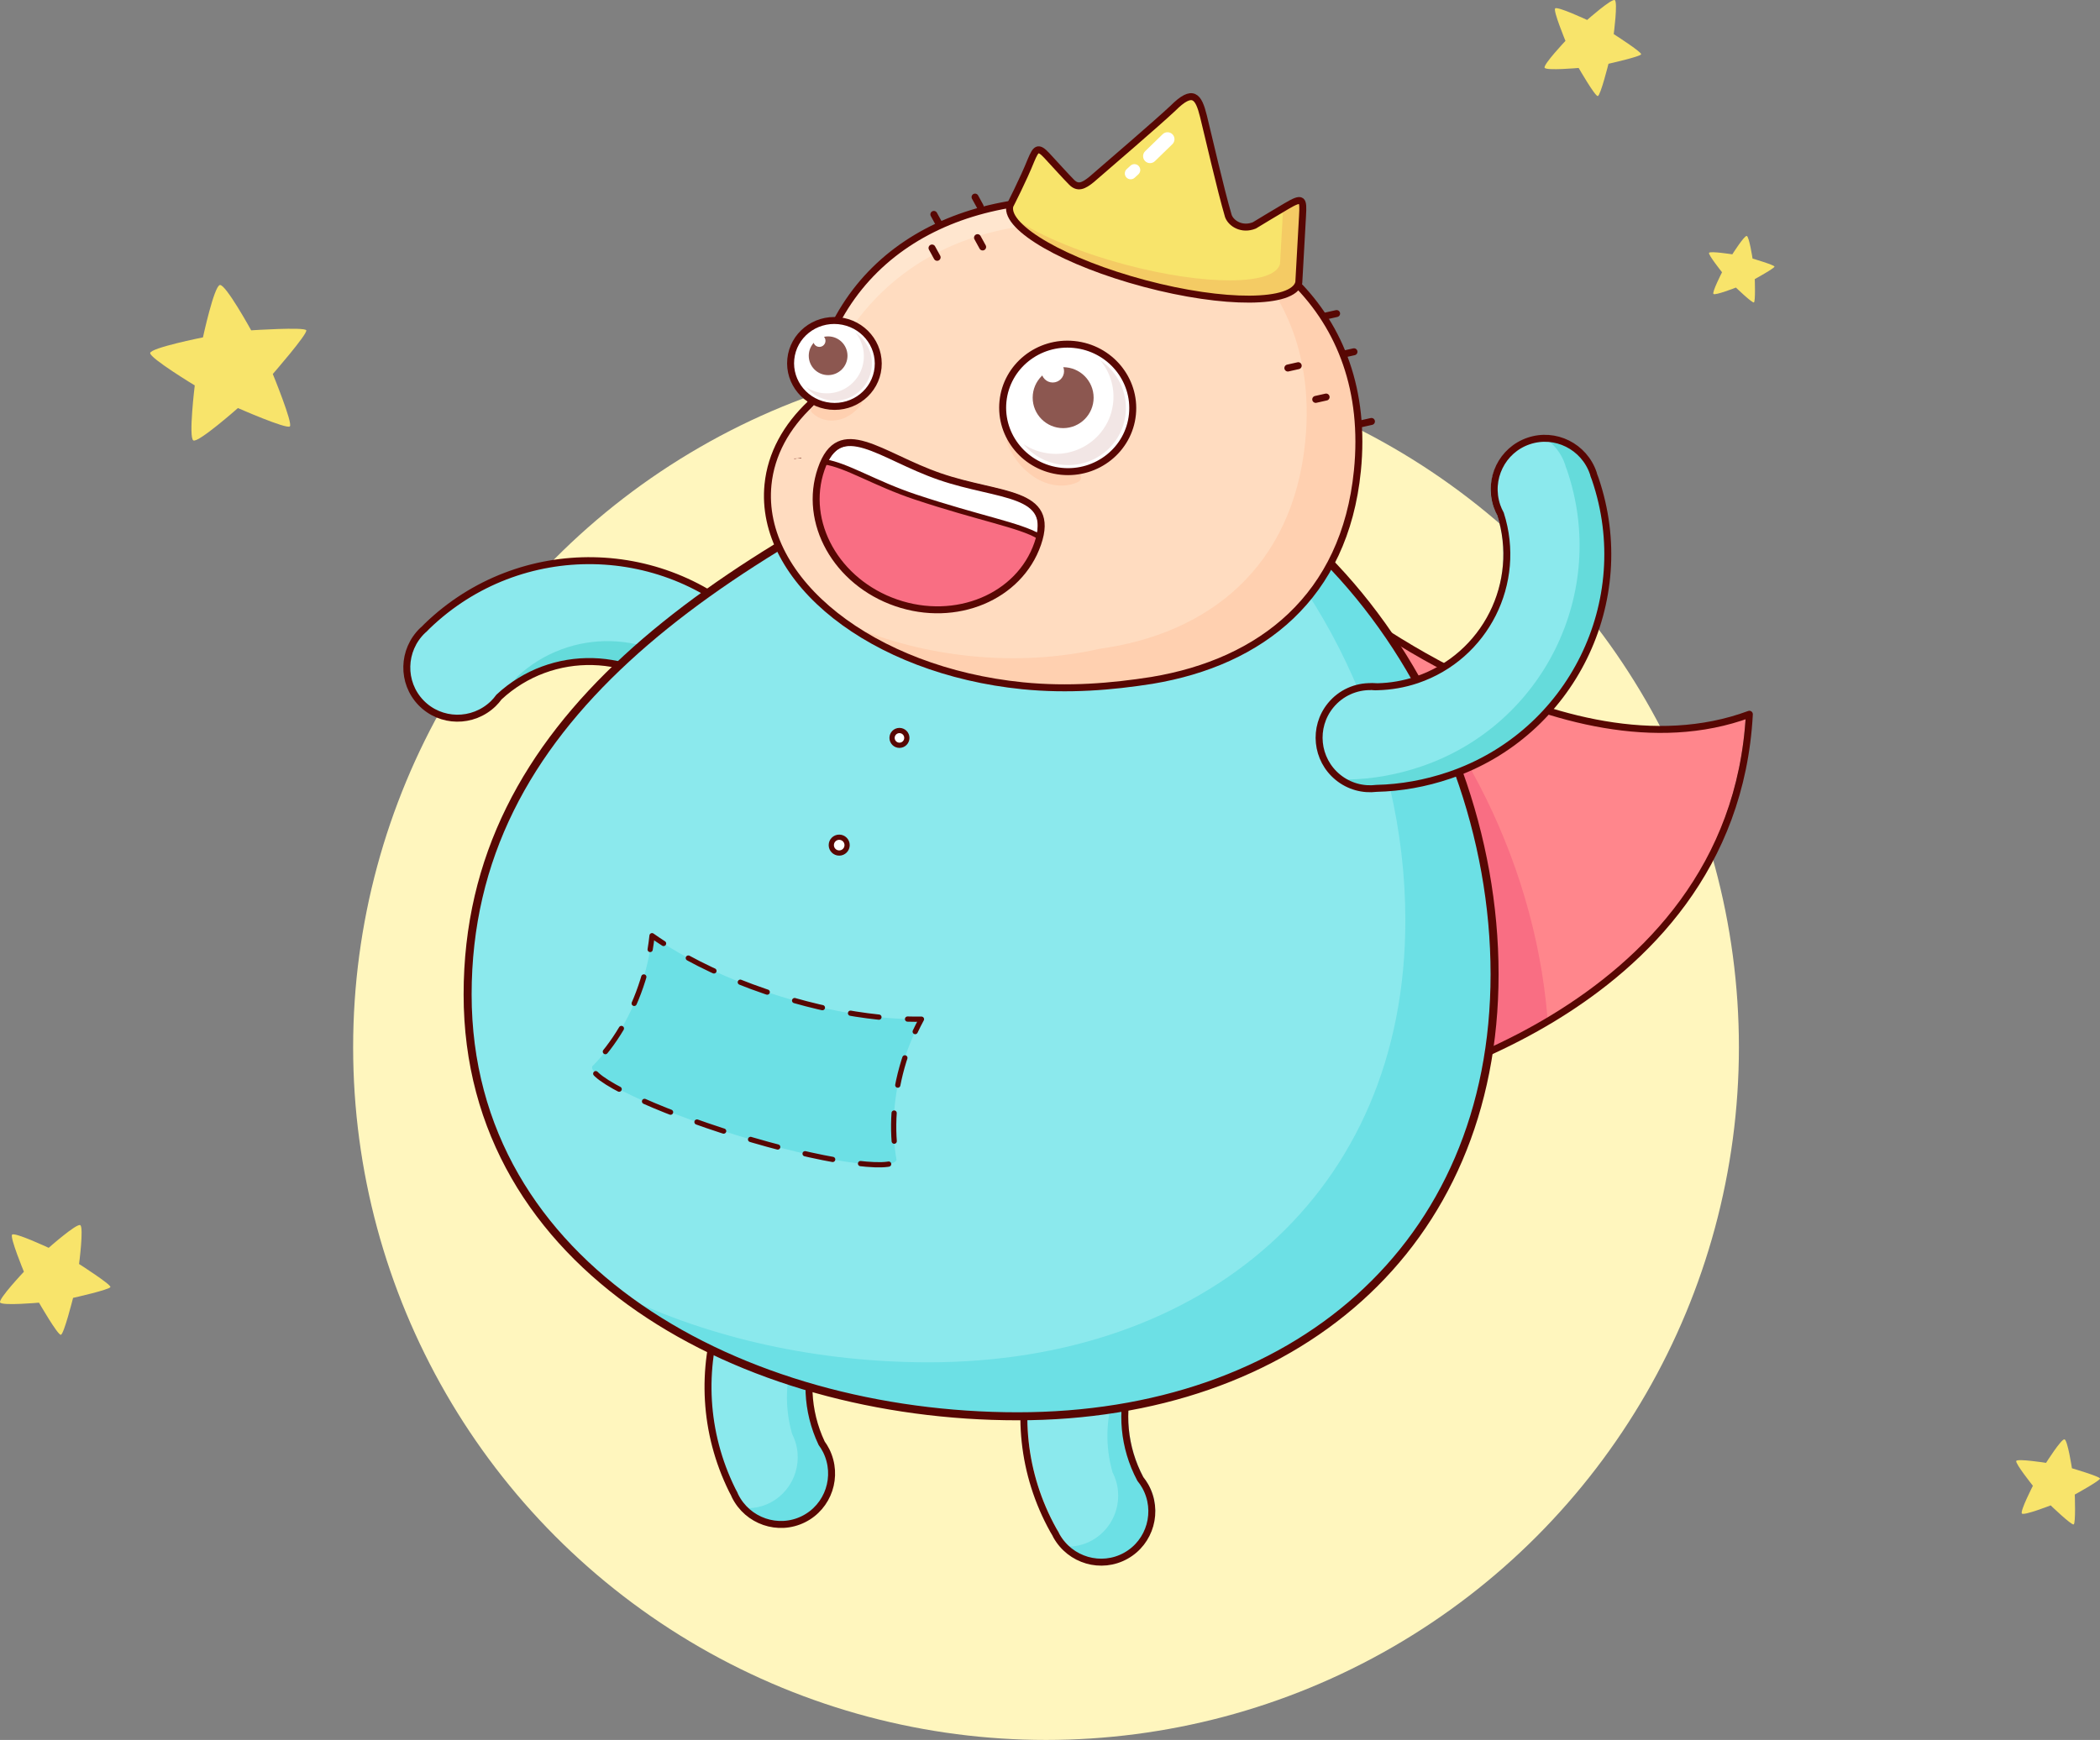 <?xml version="1.0" encoding="utf-8"?>
<!-- Generator: Adobe Illustrator 16.0.0, SVG Export Plug-In . SVG Version: 6.00 Build 0)  -->
<!DOCTYPE svg PUBLIC "-//W3C//DTD SVG 1.1//EN" "http://www.w3.org/Graphics/SVG/1.1/DTD/svg11.dtd">
<svg version="1.1" xmlns="http://www.w3.org/2000/svg" xmlns:xlink="http://www.w3.org/1999/xlink" x="0px" y="0px"
	 width="603.13px" height="499.856px" viewBox="-115.835 -26.768 603.13 499.856"
	 enable-background="new -115.835 -26.768 603.13 499.856" xml:space="preserve">
<rect x="-115.835" y="-26.768" width="603.13" height="499.856" fill="#808080" stroke="none"/>
<g id="Layer_2">
	<circle fill="#FFF6BE" cx="184.588" cy="274.089" r="199"/>
</g>
<g id="Layer_1">
	<g id="Layer_1_1_">
	</g>
	<g id="left_arm">
		<path fill="#8BE9ED" d="M5.603,154.435c0.148-0.142,0.307-0.266,0.46-0.4c0.282-0.288,0.556-0.58,0.849-0.863
			c26.645-25.718,69.096-24.966,94.815,1.679c19.462,20.165,24.319,48.061,13.77,72.093c-0.405,1.307-0.998,2.563-1.772,3.74
			c-0.011,0.022-0.02,0.045-0.032,0.067c0.005-0.015,0.009-0.024,0.014-0.037c-0.589,0.892-1.273,1.734-2.072,2.507
			c-5.855,5.649-15.144,5.522-20.75-0.283c-4.727-4.896-5.305-12.265-1.863-17.842c5.143-13.387,2.471-29.125-8.143-40.124
			c-14.438-14.958-38.155-15.537-53.313-1.438c-0.496,0.675-1.043,1.327-1.667,1.931c-5.854,5.65-15.143,5.523-20.748-0.283
			C-0.455,169.375-0.252,160.087,5.603,154.435z"/>
		<path fill="#65DBDB" d="M26.59,173.426c15.158-14.099,38.875-13.521,53.313,1.438c10.613,10.999,13.286,26.735,8.143,40.121
			c-3.442,5.58-2.865,12.945,1.862,17.845c5.606,5.805,14.895,5.933,20.751,0.28c0.799-0.771,1.483-1.614,2.072-2.506
			c-0.005,0.015-0.008,0.025-0.014,0.037c0.013-0.022,0.021-0.045,0.032-0.067c0.154-0.232,0.293-0.47,0.432-0.709
			c-5.598,2.825-12.575,1.854-17.126-2.859c-4.727-4.896-5.305-12.262-1.862-17.842c5.143-13.385,2.471-29.123-8.143-40.122
			c-14.438-14.958-38.155-15.536-53.313-1.438c-0.496,0.674-1.043,1.327-1.667,1.93"/>
		<path fill="none" stroke="#580703" stroke-width="2" stroke-miterlimit="10" d="M5.527,154.371c0.148-0.142,0.308-0.266,0.46-0.4
			c0.283-0.289,0.556-0.58,0.85-0.864c26.645-25.716,69.096-24.966,94.814,1.68c19.461,20.165,24.318,48.061,13.769,72.093
			c-0.404,1.307-0.997,2.564-1.772,3.738c-0.01,0.023-0.02,0.047-0.032,0.07c0.006-0.015,0.008-0.023,0.014-0.039
			c-0.588,0.891-1.272,1.735-2.073,2.508c-5.854,5.65-15.144,5.523-20.75-0.281c-4.727-4.898-5.305-12.266-1.862-17.844
			c5.142-13.387,2.472-29.125-8.142-40.123c-14.438-14.958-38.155-15.538-53.314-1.439c-0.496,0.676-1.043,1.329-1.667,1.931
			c-5.854,5.651-15.143,5.524-20.748-0.283C-0.531,169.31-0.327,160.022,5.527,154.371z"/>
	</g>
	<g id="legs">
		<path fill="#8BE9ED" d="M187.656,412.527c0.195,0.354,0.41,0.692,0.617,1.043c0.09,0.182,0.167,0.369,0.268,0.549
			c3.955,7.111,12.875,9.699,19.927,5.779c7.057-3.923,9.572-12.865,5.616-19.979c-0.423-0.758-0.911-1.455-1.435-2.106
			c-9.724-18.277-3.057-41.046,15.113-51.146c3.663-2.035,7.516-3.379,11.42-4.119c-0.418,0.035-0.834,0.047-1.257,0.045
			c0.771,0.004,1.533-0.055,2.285-0.17c4.347-0.67,8.345-3.272,10.631-7.42c3.923-7.102,1.341-16.033-5.76-19.951
			c-3.656-2.016-7.793-2.301-11.483-1.143c-6.757,1.391-13.464,3.848-19.912,7.432C181.318,339.334,169.666,380.16,187.656,412.527z
			"/>
		<g>
			<path fill="#6CE0E5" d="M212.183,398.342c-7.539-14.172-5.219-31.039,4.672-42.613c-11.889,9.294-17.547,25.173-13.158,40.48
				c0.375,0.748,0.707,1.531,0.963,2.361c2.389,7.78-1.936,16.004-9.652,18.371c-1.599,0.489-3.216,0.674-4.799,0.614
				c4.5,4.826,11.812,6.195,17.793,2.871c7.057-3.922,9.572-12.864,5.616-19.979C213.194,399.691,212.706,398.994,212.183,398.342z"
				/>
		</g>
		<path fill="none" stroke="#580703" stroke-width="2" stroke-miterlimit="10" d="M186.677,412.82
			c0.195,0.354,0.409,0.692,0.617,1.041c0.089,0.184,0.167,0.369,0.267,0.549c3.956,7.113,12.875,9.699,19.928,5.779
			c7.056-3.923,9.57-12.865,5.615-19.979c-0.422-0.758-0.912-1.455-1.434-2.107c-9.725-18.274-3.057-41.043,15.11-51.145
			c3.456-1.922,7.086-3.219,10.762-3.98l1.521-0.209l0.61-0.133l-0.34,0.056c4.306-0.693,8.26-3.285,10.528-7.398
			c3.921-7.1,1.341-16.031-5.764-19.949c-3.651-2.018-7.789-2.301-11.479-1.143c-6.759,1.391-13.466,3.846-19.912,7.432
			C180.339,339.625,168.686,380.451,186.677,412.82z M239.081,342.73l-1.492,0.237c0.203-0.043,0.408-0.09,0.615-0.129
			L239.081,342.73z"/>
		<path fill="#8BE9ED" d="M94.446,401.072c0.178,0.364,0.375,0.711,0.565,1.069c0.081,0.188,0.148,0.377,0.24,0.562
			c3.605,7.295,12.387,10.312,19.623,6.74c7.238-3.574,10.188-12.384,6.582-19.683c-0.385-0.776-0.839-1.496-1.33-2.174
			c-8.823-18.729-1.057-41.145,17.582-50.35c3.759-1.855,7.672-3.013,11.606-3.562c-0.418,0.017-0.835,0.006-1.255-0.016
			c0.768,0.041,1.532,0.02,2.291-0.062c4.373-0.457,8.493-2.862,10.979-6.893c4.261-6.902,2.116-15.949-4.785-20.207
			c-3.552-2.19-7.67-2.676-11.414-1.699c-6.816,1.062-13.635,3.188-20.25,6.453C91.676,327.656,78.051,367.867,94.446,401.072z"/>
		<g>
			<path fill="#6CE0E5" d="M120.146,387.309c-7.54-14.172-5.219-31.039,4.672-42.612c-11.889,9.293-17.547,25.172-13.159,40.479
				c0.375,0.748,0.708,1.531,0.963,2.361c2.389,7.781-1.936,16.004-9.653,18.371c-1.599,0.49-3.215,0.674-4.798,0.615
				c4.5,4.825,11.812,6.194,17.793,2.87c7.056-3.922,9.573-12.864,5.616-19.979C121.157,388.658,120.668,387.961,120.146,387.309z"
				/>
		</g>
		<path fill="none" stroke="#580703" stroke-width="2" stroke-miterlimit="10" d="M94.456,401.316
			c0.178,0.364,0.374,0.713,0.565,1.069c0.081,0.188,0.148,0.377,0.24,0.562c3.605,7.295,12.388,10.312,19.624,6.74
			c7.238-3.574,10.186-12.386,6.581-19.683c-0.385-0.777-0.841-1.498-1.33-2.174c-8.822-18.729-1.057-41.145,17.581-50.352
			c3.547-1.75,7.233-2.869,10.943-3.451l1.527-0.136l0.618-0.104l-0.342,0.039c4.333-0.484,8.409-2.879,10.877-6.877
			c4.26-6.902,2.116-15.949-4.787-20.207c-3.55-2.191-7.668-2.676-11.413-1.699c-6.815,1.062-13.634,3.187-20.25,6.453
			C91.685,327.9,78.06,368.111,94.456,401.316z M150.206,333.859l-1.503,0.164c0.206-0.033,0.413-0.07,0.621-0.101L150.206,333.859z
			"/>
	</g>
	<g id="cape">
		<path fill="#FF868C" d="M264.446,143.292c0,0,67.154,55.195,121.143,35.211c-4.719,87.751-109.156,108.753-109.156,108.753
			s-22.496-161.912-12.1-150.602"/>
		<path fill="#F96E83" d="M263.021,142.527c1.545,29.497,27.961,142.348,27.961,142.348s17.481-5.229,37.733-17.574
			c-0.144-2.032-0.317-4.079-0.545-6.147C323.103,214.819,298.401,170.37,263.021,142.527z"/>
		<path fill="none" stroke="#580703" stroke-width="2" stroke-linecap="round" stroke-linejoin="round" stroke-miterlimit="10" d="
			M265.446,143.217c0,0,67.154,55.195,121.143,35.211c-4.719,87.751-109.156,108.753-109.156,108.753s-22.496-161.913-12.1-150.602"
			/>
	</g>
	<g id="Layer_16">
		<path fill="#8BE9ED" d="M312.446,253.108c0,78.831-58.16,127.001-136.989,127.001S17.498,337.758,17.498,258.929
			c0-78.831,69.02-123.733,157.958-164.285C254.286,94.644,312.446,174.281,312.446,253.108z"/>
		<path fill="#6CE0E5" d="M225.088,105.518c38.431,29.911,62.701,81.159,62.701,132.079c0,78.829-58.158,127.001-136.989,127.001
			c-31.152,0-62.345-6.621-88.688-19.485c30.14,23.039,72.114,34.998,114.005,34.998c78.831,0,136.989-48.17,136.989-127
			C313.106,191.757,277.874,129.923,225.088,105.518z"/>
		<path fill="none" stroke="#580703" stroke-width="2.3" stroke-miterlimit="10" d="M313.415,253.108
			c0,78.831-58.158,127.001-136.989,127.001c-78.829,0-157.958-42.353-157.958-121.183c0-78.83,69.02-123.732,157.958-164.284
			C255.256,94.644,313.415,174.281,313.415,253.108z"/>
		
			<circle fill="#FFFFFF" stroke="#580703" stroke-width="1.5" stroke-linecap="round" stroke-linejoin="round" stroke-miterlimit="10" cx="142.491" cy="185.218" r="2.123"/>
		
			<circle fill="#FFFFFF" stroke="#580703" stroke-width="1.5" stroke-linecap="round" stroke-linejoin="round" stroke-miterlimit="10" cx="125.188" cy="216.021" r="2.271"/>
		<g>
			<path fill="#6CE0E5" d="M143.771,277.981c1.329-4.278,3.04-8.282,5.045-11.961c-11.588,0.172-25.73-1.953-40.454-6.522
				c-14.669-4.554-27.488-10.781-36.931-17.455c-0.432,4.151-1.287,8.408-2.611,12.674c-3.115,10.035-8.315,18.599-14.556,24.863
				c-1.066,3.438,17.526,12.354,41.561,19.812c24.035,7.459,44.76,10.486,45.827,7.052
				C140.114,297.808,140.687,287.92,143.771,277.981z"/>
			<g>
				<path fill="none" stroke="#580703" stroke-width="1.5" stroke-linecap="round" stroke-linejoin="round" d="M147.013,269.59
					c0.57-1.221,1.172-2.411,1.803-3.567c-1.302,0.02-2.635,0.01-3.999-0.029"/>
				
					<path fill="none" stroke="#580703" stroke-width="1.5" stroke-linecap="round" stroke-linejoin="round" stroke-dasharray="8.237,8.237" d="
					M136.6,265.438c-8.754-0.91-18.365-2.875-28.237-5.939c-11.389-3.535-21.663-8.08-30.107-13.059"/>
				<path fill="none" stroke="#580703" stroke-width="1.5" stroke-linecap="round" stroke-linejoin="round" d="M74.747,244.278
					c-1.146-0.737-2.252-1.483-3.315-2.235c-0.136,1.312-0.315,2.633-0.537,3.963"/>
				
					<path fill="none" stroke="#580703" stroke-width="1.5" stroke-linecap="round" stroke-linejoin="round" stroke-dasharray="8.094,8.094" d="
					M69.072,253.89c-0.082,0.274-0.166,0.553-0.251,0.827c-3.115,10.035-8.315,18.599-14.556,24.863
					c-1.066,3.438,17.526,12.354,41.561,19.812c24.035,7.459,44.76,10.486,45.827,7.052c-1.538-8.638-0.965-18.523,2.119-28.462
					c0.496-1.598,1.045-3.155,1.644-4.674"/>
			</g>
		</g>
	</g>
	<g id="right_arm">
		<path fill="#8BE9ED" d="M341.333,111.006c-0.129-0.385-0.279-0.755-0.42-1.135c-0.057-0.196-0.1-0.393-0.164-0.588
			c-2.623-7.705-10.936-11.844-18.576-9.247c-7.643,2.597-11.717,10.947-9.096,18.652c0.281,0.821,0.637,1.595,1.033,2.33
			c6.303,19.72-4.326,40.93-24.008,47.622c-3.97,1.349-8,1.982-11.974,2.012c0.416,0.04,0.83,0.105,1.244,0.181
			c-0.756-0.14-1.519-0.22-2.279-0.239c-4.395-0.118-8.795,1.729-11.786,5.4c-5.125,6.285-4.181,15.534,2.104,20.658
			c3.233,2.637,7.254,3.655,11.094,3.177c6.896-0.161,13.937-1.379,20.92-3.755C334.489,184.155,353.25,146.068,341.333,111.006z"/>
		<path fill="#65DBDB" d="M342.375,110.73c-0.129-0.385-0.276-0.755-0.42-1.135c-0.058-0.196-0.099-0.393-0.164-0.588
			c-2.11-6.206-7.916-10.091-14.088-10.014c2.688,1.743,4.842,4.369,5.959,7.649c0.063,0.195,0.106,0.392,0.164,0.588
			c0.141,0.38,0.291,0.75,0.42,1.135c11.918,35.062-6.845,73.149-41.906,85.068c-6.983,2.376-14.022,3.594-20.92,3.755
			c-0.567,0.071-1.142,0.098-1.715,0.103c2.989,1.954,6.485,2.682,9.846,2.263c6.896-0.161,13.935-1.379,20.918-3.754
			C335.532,183.878,354.293,145.792,342.375,110.73z"/>
		<path fill="none" stroke="#580703" stroke-width="2" stroke-miterlimit="10" d="M342.349,110.894
			c-0.13-0.385-0.279-0.755-0.421-1.135c-0.057-0.196-0.1-0.393-0.163-0.588c-2.623-7.705-10.937-11.844-18.576-9.247
			c-7.644,2.597-11.717,10.947-9.097,18.652c0.279,0.821,0.638,1.595,1.033,2.33c6.301,19.72-4.326,40.93-24.008,47.622
			c-3.744,1.272-7.546,1.901-11.3,1.994l-1.532-0.066l-0.625,0.021l0.344,0.008c-4.356-0.086-8.713,1.755-11.683,5.396
			c-5.125,6.286-4.18,15.535,2.105,20.659c3.234,2.637,7.254,3.655,11.094,3.177c6.896-0.161,13.937-1.379,20.92-3.755
			C335.504,184.042,354.267,145.956,342.349,110.894z M278.263,170.489l1.512,0.034c-0.209,0.005-0.42,0.015-0.629,0.017
			L278.263,170.489z"/>
	</g>
	<g id="head">
		<path fill="#FFDCC0" d="M274.013,108.5c4.581-45.733-28.283-72.874-71.746-77.229c-42.327-4.242-79.079,14.703-85.203,57.937
			c-6.969,6.55-11.369,14.45-12.25,23.244c-2.762,27.565,29.977,53.417,73.123,57.74c13.106,1.313,25.658,0.478,36.869-2.078
			C246.231,163.811,270.39,144.646,274.013,108.5z"/>
		<path fill="#FFE6CF" d="M117.923,89.925c14.406-46.199,57.275-60.53,101.924-48.544c17.641,4.735,32.979,12.889,44.434,23.929
			c-12.324-19.518-35.357-31.152-62.535-33.875c-42.328-4.242-79.081,14.703-85.204,57.937c-2.115,1.988-3.989,4.102-5.604,6.325
			C113.029,93.612,115.363,91.683,117.923,89.925z"/>
		<path fill="#FFD0B0" d="M232.112,38.542c18.721,13.111,29.691,33.941,26.92,61.586c-3.615,36.09-27.771,55.223-59.195,59.516
			c-11.212,2.551-23.762,3.383-36.869,2.069c-12.393-1.241-23.919-4.264-34-8.583c12.895,8.781,30.117,15.036,49.44,16.973
			c13.106,1.313,25.657,0.481,36.868-2.07c31.424-4.292,55.58-23.424,59.195-59.515C277.937,73.943,259.924,50.019,232.112,38.542z"
			/>
		<path fill="none" stroke="#580703" stroke-width="2" stroke-linecap="round" stroke-linejoin="round" stroke-miterlimit="10" d="
			M274.015,108.484c4.586-45.776-28.293-72.943-71.775-77.3c-42.346-4.243-79.117,14.722-85.246,58
			c-6.973,6.555-11.375,14.463-12.257,23.266c-2.765,27.592,29.988,53.466,73.154,57.792c13.113,1.313,25.582,0.268,37.128-1.549
			C246.438,163.458,270.388,144.665,274.015,108.484z"/>
		<path fill="none" stroke="#580703" stroke-width="2" stroke-miterlimit="10" d="M113.274,104.924
			c0.001,0.007,0.003,0.014,0.003,0.02C113.277,104.938,113.275,104.931,113.274,104.924z M149.299,111.05
			c-0.002,0.002-0.004,0.005-0.006,0.009C149.295,111.055,149.297,111.053,149.299,111.05z M148.672,112.059
			c-0.011,0.02-0.021,0.039-0.033,0.059C148.651,112.098,148.662,112.078,148.672,112.059z M148.123,113.131
			c-0.022,0.048-0.042,0.098-0.064,0.147C148.081,113.229,148.101,113.18,148.123,113.131z"/>
		<path fill="#F96E83" d="M182.195,129.402c-5.28,15.297-23.48,22.896-40.65,16.97c-17.17-5.926-26.809-23.133-21.53-38.431
			c5.28-15.299,16.879-3.77,34.051,2.156C171.235,116.023,187.476,114.103,182.195,129.402z"/>
		<path fill="#FFFFFF" stroke="#580703" stroke-width="1.5" stroke-miterlimit="10" d="M147.05,116
			c18.466,6.146,29.906,8.041,35.496,11.341c3.447-13.196-12.077-11.685-28.461-17.28c-16.228-5.541-27.442-16.047-33.014-4.118
			C127.233,106.815,135.449,112.138,147.05,116z"/>
		<path fill="none" stroke="#580703" stroke-width="2" stroke-linecap="round" stroke-linejoin="round" stroke-miterlimit="10" d="
			M182.194,129.44c-5.28,15.298-23.481,22.896-40.651,16.969c-17.17-5.925-26.81-23.132-21.529-38.431
			c5.28-15.299,16.879-3.77,34.049,2.156C171.232,116.061,187.474,114.141,182.194,129.44z"/>
	</g>
	<g id="eyes">
		<g id="Isolation_Mode">
			<path fill="#F2E6E5" d="M129.683,69.058c1.741,2.06,2.674,4.761,2.385,7.616c-0.577,5.7-5.805,9.847-11.678,9.264
				c-1.823-0.181-3.492-0.797-4.912-1.73c1.735,2.054,4.272,3.468,7.206,3.76c5.872,0.582,11.101-3.565,11.678-9.265
				C134.759,74.771,132.839,71.13,129.683,69.058z"/>
			<path fill="#FFD0B0" d="M193.583,111.797c-7.112,3.084-16.024-1.67-19.906-10.62C169.796,92.227,200.696,108.712,193.583,111.797
				z"/>
		</g>
		<path fill="#FFD0B0" d="M117.512,91.916c3.896,3.587,10.067,2.579,13.784-2.248C135.011,84.839,113.615,88.331,117.512,91.916z"/>
		<g>
			<g>
				
					<ellipse transform="matrix(0.1 -0.995 0.995 0.1 81.805 271.181)" fill="#FFFFFF" cx="190.76" cy="90.385" rx="18.31" ry="18.687"/>
			</g>
			
				<ellipse transform="matrix(0.1 -0.995 0.995 0.1 81.805 271.181)" fill="none" stroke="#580703" stroke-width="2" stroke-miterlimit="10" cx="190.76" cy="90.385" rx="18.31" ry="18.687"/>
			<path fill="#F2E6E5" d="M200.168,76.728c2.711,3.271,4.163,7.562,3.713,12.095c-0.896,9.052-9.037,15.637-18.18,14.712
				c-2.837-0.287-5.436-1.266-7.646-2.747c2.701,3.261,6.652,5.508,11.218,5.971c9.142,0.925,17.283-5.661,18.181-14.713
				C208.073,85.802,205.083,80.02,200.168,76.728z"/>
		</g>
		<g>
			
				<ellipse transform="matrix(0.1 -0.995 0.995 0.1 34.209 193.047)" fill="#FFFFFF" cx="123.781" cy="77.62" rx="12.339" ry="12.591"/>
			
				<ellipse transform="matrix(0.1 -0.995 0.995 0.1 34.209 193.044)" fill="none" stroke="#580703" stroke-width="2" stroke-miterlimit="10" cx="123.781" cy="77.618" rx="12.339" ry="12.592"/>
		</g>
		
			<line fill="none" stroke="#580703" stroke-width="2" stroke-linecap="round" stroke-linejoin="round" stroke-miterlimit="10" x1="257.022" y1="78.29" x2="254.042" y2="78.96"/>
		
			<line fill="none" stroke="#580703" stroke-width="2" stroke-linecap="round" stroke-linejoin="round" stroke-miterlimit="10" x1="265.03" y1="87.298" x2="262.049" y2="87.968"/>
		
			<line fill="none" stroke="#580703" stroke-width="2" stroke-linecap="round" stroke-linejoin="round" stroke-miterlimit="10" x1="273.034" y1="74.29" x2="270.056" y2="74.96"/>
		
			<line fill="none" stroke="#580703" stroke-width="2" stroke-linecap="round" stroke-linejoin="round" stroke-miterlimit="10" x1="278.051" y1="94.306" x2="275.073" y2="94.976"/>
		
			<line fill="none" stroke="#580703" stroke-width="2" stroke-linecap="round" stroke-linejoin="round" stroke-miterlimit="10" x1="164.206" y1="29.853" x2="165.675" y2="32.53"/>
		
			<line fill="none" stroke="#580703" stroke-width="2" stroke-linecap="round" stroke-linejoin="round" stroke-miterlimit="10" x1="268.043" y1="63.309" x2="265.065" y2="63.979"/>
		
			<line fill="none" stroke="#580703" stroke-width="2" stroke-linecap="round" stroke-linejoin="round" stroke-miterlimit="10" x1="164.913" y1="41.506" x2="166.383" y2="44.184"/>
		
			<line fill="none" stroke="#580703" stroke-width="2" stroke-linecap="round" stroke-linejoin="round" stroke-miterlimit="10" x1="152.375" y1="34.828" x2="153.844" y2="37.505"/>
		
			<line fill="none" stroke="#580703" stroke-width="2" stroke-linecap="round" stroke-linejoin="round" stroke-miterlimit="10" x1="151.845" y1="44.48" x2="153.314" y2="47.157"/>
		<g id="Isolation_Mode_1_">
			<path fill="#F2E6E5" d="M129.839,68.743c1.742,2.128,2.675,4.919,2.386,7.869c-0.577,5.889-5.807,10.173-11.68,9.571
				c-1.823-0.187-3.492-0.824-4.912-1.788c1.735,2.122,4.273,3.584,7.207,3.885c5.873,0.602,11.103-3.683,11.679-9.572
				C134.917,74.647,132.997,70.885,129.839,68.743z"/>
		</g>
		<circle fill="#8C5750" cx="122.006" cy="75.433" r="5.563"/>
		<circle fill="#FFFFFF" cx="119.497" cy="71.137" r="1.75"/>
		<circle fill="#8C5750" cx="189.507" cy="87.474" r="8.751"/>
		<circle fill="#FFFFFF" cx="186.515" cy="79.869" r="3.25"/>
	</g>
	<g id="crown">
		<path fill="#F8E46B" d="M253.597,32.479c-4.832,2.853-6.218,3.727-9.173,5.505c-3.539,1.427-6.647-0.513-7.461-2.672
			c-2.282-7.754-5.762-23.096-7.166-28.728c-1.405-5.632-2.967-8.056-8.789-2.231c-4.263,4.02-18.961,16.653-23.284,20.386
			c-2.396,1.969-4.01,2.634-5.781,0.851c-1.769-1.783-4.529-4.874-7.103-7.644c-2.576-2.771-3.154-1.96-4.546,1.293
			c-2.256,5.648-5.58,12.137-6.083,13.112l-0.016-0.004c-0.004,0.016-0.004,0.032-0.007,0.048c-0.031,0.06-0.049,0.095-0.049,0.095
			s0.021,0.006,0.033,0.01c-1.235,6.246,15.987,16.13,38.722,22.177c22.914,6.094,42.746,5.977,44.293-0.26
			c0,0,0.799-14.272,1.067-19.122C258.521,30.444,258.422,29.625,253.597,32.479z"/>
		<path fill="#F4CB64" d="M253.442,32.593c-0.262,0.154-0.508,0.3-0.75,0.443c-0.34,6.113-0.894,15.988-0.894,15.988
			c-1.545,6.237-21.379,6.354-44.293,0.26c-14.231-3.785-26.301-9.074-33.037-14.032c2.951,6.143,18.528,14.287,38.271,19.537
			c22.915,6.094,42.747,5.977,44.294-0.26c0,0,0.799-14.273,1.068-19.123C258.368,30.558,258.271,29.74,253.442,32.593z"/>
		<path fill="none" stroke="#580703" stroke-width="2" stroke-linecap="round" stroke-linejoin="round" stroke-miterlimit="10" d="
			M174.172,32.499c-1.235,6.246,15.987,16.13,38.722,22.177c22.914,6.094,42.746,5.977,44.293-0.26c0,0,0.799-14.272,1.067-19.122
			c0.267-4.85,0.168-5.668-4.657-2.815c-4.832,2.853-6.218,3.727-9.173,5.505c-3.539,1.427-6.647-0.513-7.461-2.672
			c-2.282-7.754-5.762-23.096-7.166-28.728c-1.405-5.632-2.967-8.056-8.789-2.231c-4.263,4.02-18.961,16.653-23.284,20.386
			c-2.396,1.969-4.01,2.634-5.781,0.851c-1.769-1.783-4.529-4.874-7.103-7.644c-2.576-2.771-3.154-1.96-4.546,1.293
			c-2.256,5.648-6.099,13.108-6.099,13.108"/>
		<path fill="#FFFFFF" d="M215.858,19.533c-0.791,0.77-2.06,0.752-2.828-0.04l0,0c-0.771-0.792-0.752-2.058,0.039-2.828l5.02-4.879
			c0.791-0.77,2.059-0.752,2.828,0.04l0,0c0.771,0.792,0.752,2.058-0.039,2.828L215.858,19.533z"/>
		<path fill="#FFFFFF" d="M210.042,24.295c-0.684,0.629-1.747,0.587-2.378-0.097l0,0c-0.629-0.683-0.588-1.748,0.096-2.377
			l1.072-0.989c0.685-0.629,1.748-0.586,2.378,0.097l0,0c0.63,0.683,0.587,1.747-0.096,2.377L210.042,24.295z"/>
	</g>
	<path fill="#F8E46B" d="M-52.674,55.108c1.677-0.246,8.98,13.021,8.98,13.021s15.348-1.011,15.818-0.015
		c0.469,0.995-9.61,12.563-9.61,12.563s5.786,14.115,4.903,15.038c-0.883,0.924-14.918-5.255-14.918-5.255
		s-11.325,10.013-12.788,9.308c-1.463-0.703,0.389-15.812,0.389-15.812s-12.833-7.775-12.805-9.284
		c0.026-1.509,15.159-4.517,15.159-4.517S-54.35,55.354-52.674,55.108z"/>
	<path fill="#F8E46B" d="M385.836,41.016c0.702,0.147,1.671,6.496,1.671,6.496s6.257,1.84,6.299,2.305
		c0.041,0.465-5.662,3.597-5.662,3.597s0.242,6.464-0.246,6.703c-0.485,0.239-5.169-4.271-5.169-4.271s-5.972,2.331-6.451,1.836
		s2.465-6.237,2.465-6.237s-3.972-4.971-3.74-5.567c0.231-0.597,6.694,0.417,6.694,0.417S385.132,40.868,385.836,41.016z"/>
	<path fill="#F8E46B" d="M-92.79,325.194c1.058,0.562-0.34,11.164-0.34,11.164s9.152,5.847,9.002,6.609
		c-0.149,0.763-10.722,3.126-10.722,3.126s-2.614,10.448-3.503,10.604c-0.888,0.154-6.286-9.231-6.286-9.231
		s-10.63,0.956-11.168-0.056c-0.537-1.013,6.837-8.83,6.837-8.83s-4.046-9.792-3.399-10.639c0.647-0.847,10.512,3.772,10.512,3.772
		S-93.846,324.633-92.79,325.194z"/>
	<path fill="#F8E46B" d="M347.932-26.74c0.925,0.492-0.298,9.771-0.298,9.771s8.01,5.117,7.879,5.785
		c-0.131,0.667-9.384,2.735-9.384,2.735s-2.288,9.145-3.065,9.281c-0.777,0.136-5.502-8.079-5.502-8.079s-9.304,0.837-9.775-0.049
		c-0.47-0.887,5.984-7.729,5.984-7.729s-3.541-8.569-2.975-9.311c0.565-0.741,9.199,3.302,9.199,3.302S347.007-27.231,347.932-26.74
		z"/>
	<path fill="#F8E46B" d="M477.097,386.73c0.898,0.189,2.139,8.312,2.139,8.312s8.006,2.354,8.06,2.949
		c0.053,0.595-7.245,4.604-7.245,4.604s0.31,8.27-0.314,8.575c-0.621,0.306-6.614-5.466-6.614-5.466s-7.641,2.983-8.255,2.351
		c-0.613-0.632,3.154-7.982,3.154-7.982s-5.082-6.359-4.786-7.122c0.297-0.764,8.566,0.535,8.566,0.535
		S476.196,386.543,477.097,386.73z"/>
</g>
</svg>

